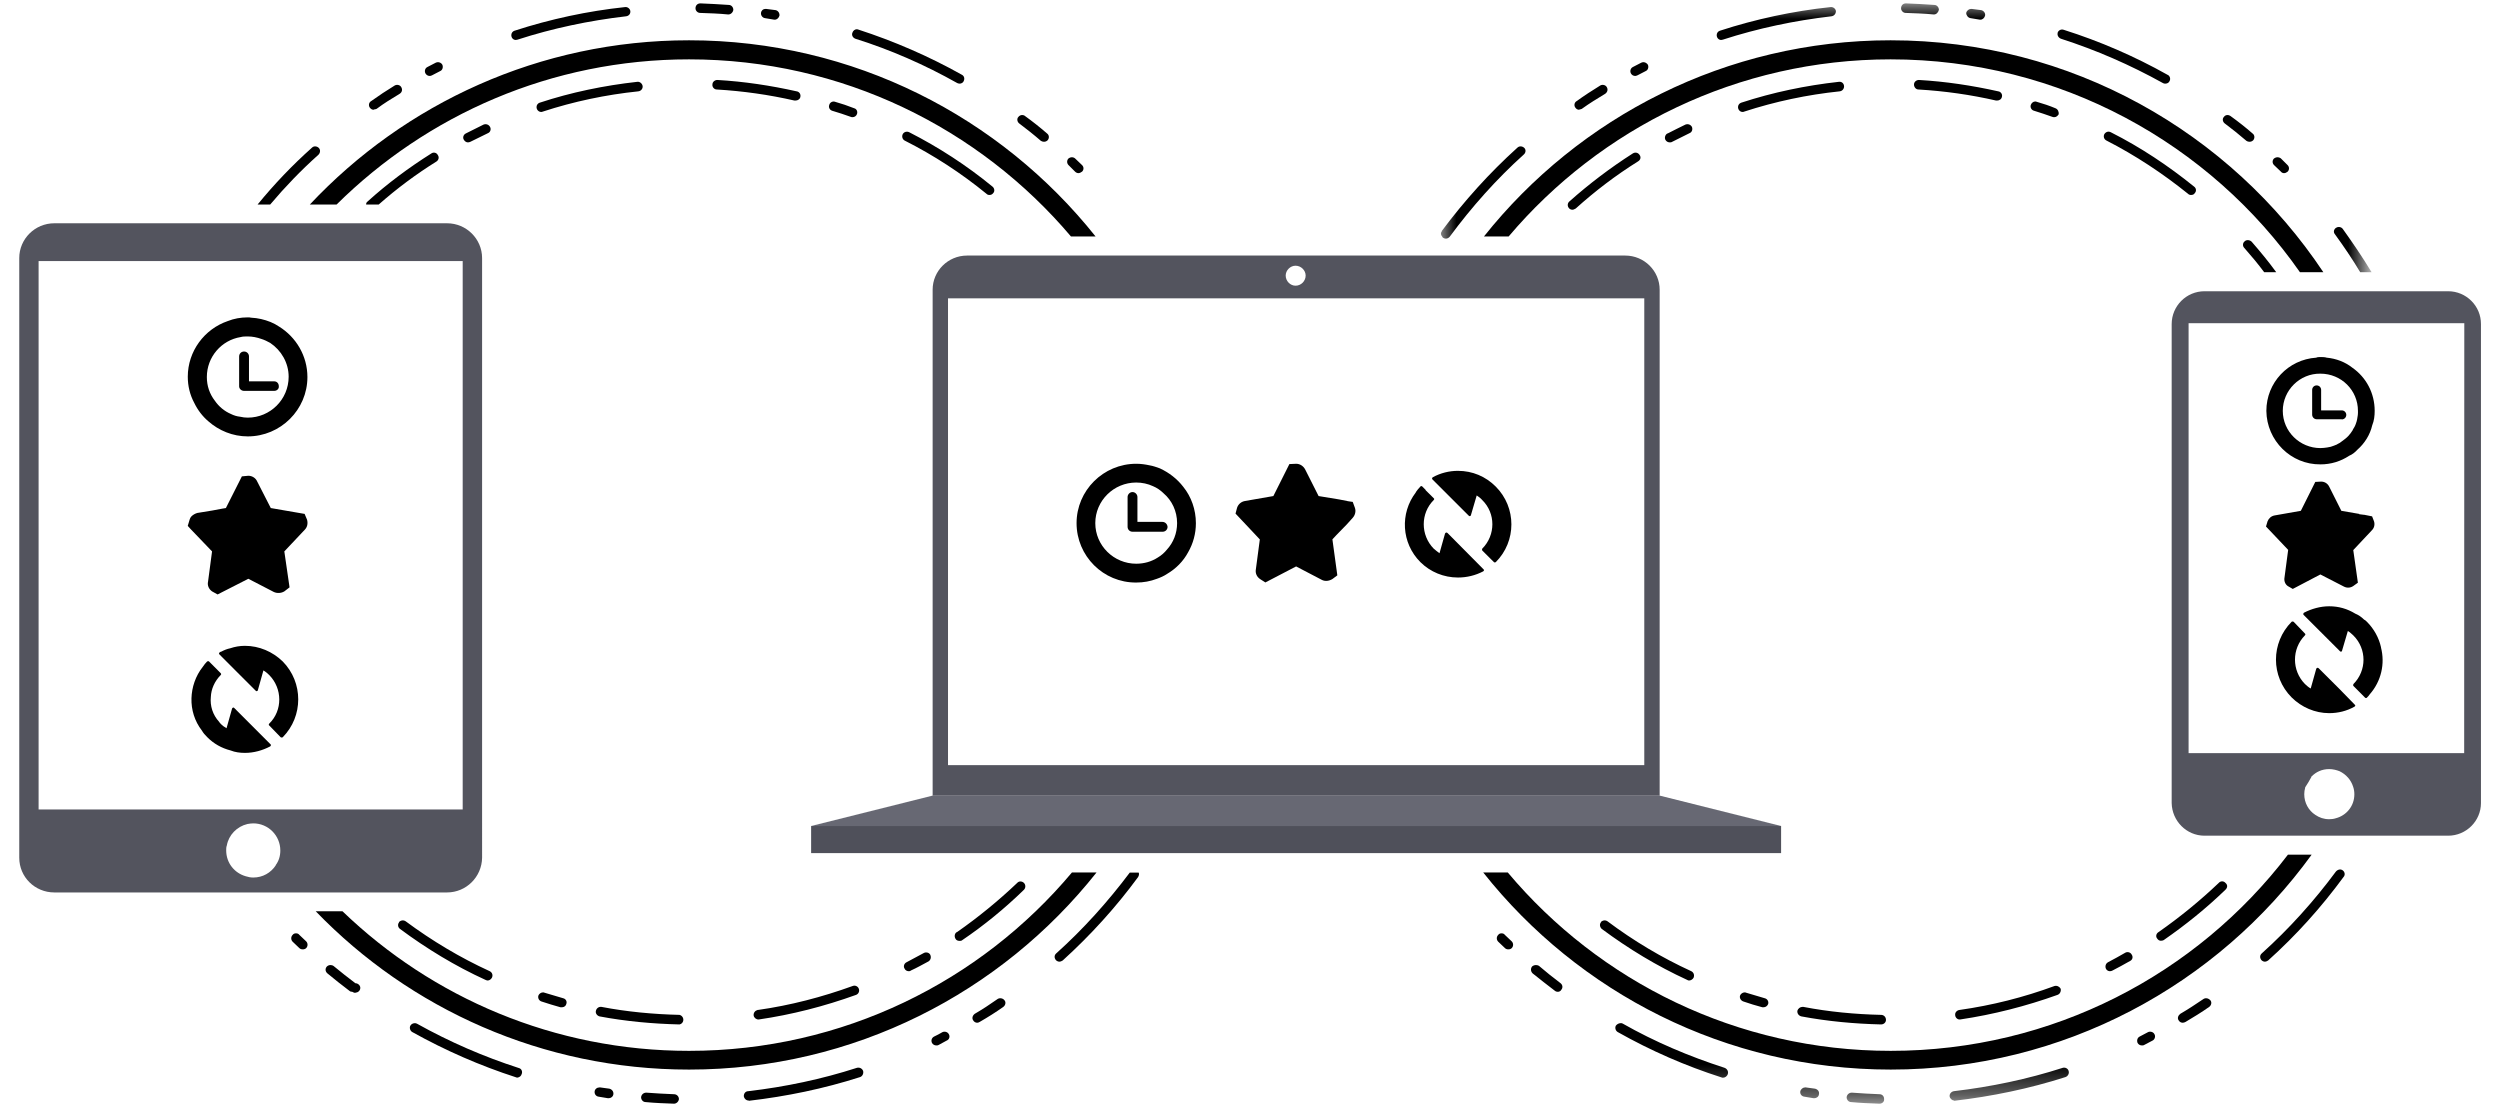 <?xml version="1.0" encoding="utf-8"?>
<!DOCTYPE svg PUBLIC "-//W3C//DTD SVG 1.1//EN" "http://www.w3.org/Graphics/SVG/1.1/DTD/svg11.dtd">
<svg version="1.1" id="Layer_1" xmlns="http://www.w3.org/2000/svg" xmlns:xlink="http://www.w3.org/1999/xlink" x="0px" y="0px"
	 width="81.291px" height="36px" viewBox="0 0 81.291 36" enable-background="new 0 0 81.291 36" xml:space="preserve" fill="context-fill">
<path d="M64.976,2.97c-0.85-0.19-1.709-0.32-2.58-0.37c-0.08,0-0.16,0.06-0.16,0.15c0,0.08,0.062,0.16,0.144,0.16
	c0.853,0.05,1.699,0.17,2.528,0.36h0.029c0.08,0,0.149-0.05,0.16-0.13C65.115,3.06,65.056,2.98,64.976,2.97z M59.796,2.66
	c-1.08,0.12-2.141,0.34-3.181,0.68c-0.06,0.02-0.101,0.08-0.101,0.14c0,0.09,0.068,0.16,0.147,0.16c0.021,0,0.028,0,0.051-0.01
	c1.013-0.33,2.052-0.55,3.108-0.66c0.091-0.01,0.148-0.09,0.142-0.17C59.955,2.71,59.886,2.65,59.796,2.66z M66.836,3.52
	c-0.19-0.08-0.399-0.15-0.61-0.21c-0.021-0.01-0.029-0.01-0.05-0.01c-0.061,0-0.12,0.05-0.141,0.11
	c-0.029,0.08,0.021,0.17,0.101,0.19c0.2,0.06,0.399,0.13,0.6,0.2c0.021,0.01,0.041,0.01,0.062,0.01c0.061,0,0.107-0.04,0.141-0.09
	C66.955,3.64,66.915,3.55,66.836,3.52z M55.017,4.13c-0.041-0.08-0.131-0.11-0.211-0.08c-0.199,0.1-0.391,0.19-0.58,0.29h-0.01
	c-0.07,0.04-0.101,0.14-0.061,0.21c0.029,0.05,0.08,0.08,0.141,0.08c0.02,0,0.051,0,0.08-0.02l0.561-0.28
	C55.017,4.3,55.046,4.21,55.017,4.13z M71.347,6.07c-0.841-0.68-1.74-1.28-2.711-1.77c-0.021-0.01-0.05-0.02-0.07-0.02
	c-0.06,0-0.107,0.03-0.14,0.08c-0.04,0.08-0.011,0.17,0.069,0.21c0.939,0.48,1.83,1.07,2.65,1.73c0.027,0.03,0.067,0.04,0.1,0.04
	c0.051,0,0.102-0.02,0.12-0.06C71.426,6.22,71.415,6.12,71.347,6.07z M53.315,5.04c-0.051-0.08-0.143-0.1-0.223-0.05
	c-0.72,0.46-1.408,0.98-2.061,1.56c-0.069,0.06-0.069,0.16-0.012,0.22c0.021,0.03,0.07,0.05,0.109,0.05
	c0.04,0,0.069-0.02,0.109-0.04C51.87,6.21,52.54,5.7,53.26,5.25C53.347,5.2,53.365,5.11,53.315,5.04z M73.216,7.86
	c-0.061-0.06-0.16-0.07-0.221-0.02c0,0.01,0,0.01-0.01,0.01c-0.062,0.05-0.07,0.15-0.01,0.21c0.229,0.26,0.447,0.52,0.647,0.79
	h0.392C73.767,8.51,73.495,8.18,73.216,7.86z M72.365,28.71c-0.06-0.069-0.16-0.069-0.22,0c-0.61,0.58-1.271,1.12-1.961,1.601
	c-0.08,0.051-0.092,0.149-0.039,0.209c0.027,0.041,0.067,0.07,0.119,0.07c0.041,0,0.068-0.01,0.09-0.02
	c0.721-0.5,1.391-1.041,2.011-1.641C72.437,28.859,72.437,28.77,72.365,28.71z M69.315,31.04c-0.041-0.08-0.143-0.101-0.211-0.06
	c-0.182,0.106-0.369,0.209-0.562,0.31c-0.051,0.03-0.08,0.08-0.08,0.14c0,0.09,0.069,0.15,0.147,0.15c0.029,0,0.062-0.01,0.08-0.021
	c0.189-0.1,0.381-0.199,0.57-0.31C69.347,31.21,69.365,31.109,69.315,31.04z M54.995,31.58c-0.96-0.439-1.88-0.99-2.721-1.62
	c-0.069-0.05-0.159-0.04-0.219,0.021v0.013c-0.053,0.06-0.031,0.157,0.027,0.21c0.869,0.646,1.8,1.21,2.777,1.658
	c0.021,0.012,0.039,0.021,0.062,0.021c0.062,0,0.12-0.04,0.148-0.09C55.104,31.71,55.075,31.62,54.995,31.58z M57.386,32.46
	c-0.199-0.06-0.41-0.12-0.609-0.181c-0.021-0.01-0.028-0.01-0.051-0.01c-0.061,0-0.129,0.051-0.147,0.107
	c-0.021,0.08,0.028,0.16,0.108,0.188c0.199,0.07,0.41,0.133,0.619,0.189h0.041c0.068,0,0.129-0.05,0.148-0.109
	C57.517,32.561,57.466,32.48,57.386,32.46z M66.806,32.061c-1,0.369-2.039,0.631-3.09,0.779c-0.08,0.01-0.15,0.08-0.141,0.16
	c0,0.09,0.08,0.16,0.16,0.15c1.08-0.16,2.147-0.434,3.17-0.801c0.08-0.029,0.119-0.119,0.101-0.199
	C66.966,32.08,66.886,32.04,66.806,32.061z M61.165,33c-0.85-0.02-1.699-0.1-2.529-0.26c-0.01,0-0.021,0-0.021,0
	c-0.08,0-0.149,0.05-0.171,0.13c-0.01,0.08,0.041,0.159,0.131,0.18c0.851,0.16,1.721,0.24,2.59,0.261c0.091,0,0.16-0.067,0.16-0.147
	C61.325,33.07,61.256,33,61.165,33z"/>
<path d="M75.546,8.85h-0.761c-2.92-4.18-7.8-6.92-13.31-6.92c-4.973,0-9.44,2.24-12.42,5.76h-0.803c3.09-3.88,7.87-6.38,13.223-6.38
	C67.347,1.31,72.524,4.31,75.546,8.85z"/>
<path d="M74.396,27.79h0.771c-3.061,4.229-8.061,6.989-13.688,6.989c-5.371,0-10.16-2.51-13.25-6.409h0.799
	c2.971,3.54,7.451,5.8,12.451,5.8C66.745,34.17,71.437,31.67,74.396,27.79z"/>
<g transform="translate(165.794)">
	<defs>
		<filter id="Adobe_OpacityMaskFilter" filterUnits="userSpaceOnUse" x="-118.94" y="0.11" width="30.261" height="35.779">
			<feColorMatrix  type="matrix" values="1 0 0 0 0  0 1 0 0 0  0 0 1 0 0  0 0 0 1 0"/>
		</filter>
	</defs>
	<mask maskUnits="userSpaceOnUse" x="-118.94" y="0.11" width="30.261" height="35.779" id="b">
		<g filter="url(#Adobe_OpacityMaskFilter)">
			<path id="a" fill="#FFFFFF" d="M-122.342,0.115h36.215v35.77h-36.215V0.115L-122.342,0.115z"/>
		</g>
	</mask>
	<path mask="url(#b)" d="M-104.679,35.58c-0.3-0.01-0.601-0.03-0.899-0.051c-0.09,0-0.16,0.061-0.17,0.15
		c0,0.078,0.061,0.157,0.148,0.157c0.301,0.03,0.611,0.04,0.921,0.052c0.09,0,0.159-0.068,0.149-0.148
		C-104.527,35.65-104.589,35.58-104.679,35.58z M-98.719,34.721c-1.141,0.369-2.34,0.619-3.54,0.76
		c-0.08,0.013-0.149,0.08-0.14,0.17c0.01,0.07,0.08,0.133,0.147,0.133v0.01c1.229-0.143,2.438-0.393,3.619-0.771
		c0.08-0.027,0.131-0.119,0.103-0.198C-98.549,34.74-98.648,34.7-98.719,34.721z M-106.777,35.4l-0.301-0.041
		c-0.011,0-0.011,0-0.021,0c-0.066,0-0.139,0.051-0.157,0.131c-0.013,0.09,0.051,0.16,0.13,0.17l0.301,0.05h0.029
		c0.068,0,0.143-0.05,0.148-0.13C-106.629,35.49-106.69,35.42-106.777,35.4z M-109.719,34.721c-1.149-0.371-2.26-0.841-3.311-1.438
		c-0.021-0.014-0.039-0.014-0.062-0.014c-0.062,0-0.119,0.03-0.159,0.08c-0.04,0.07-0.011,0.17,0.062,0.211
		c1.068,0.603,2.211,1.103,3.371,1.473c0.02,0.01,0.039,0.01,0.049,0.01c0.07,0,0.141-0.05,0.16-0.13
		C-109.589,34.83-109.639,34.75-109.719,34.721z M-95.738,33.63c-0.039-0.08-0.141-0.101-0.209-0.069l-0.271,0.143
		c-0.08,0.04-0.101,0.13-0.069,0.21c0.029,0.05,0.08,0.08,0.141,0.08c0.029,0,0.052,0,0.069-0.013l0.279-0.147
		C-95.729,33.8-95.697,33.7-95.738,33.63z M-93.918,32.529c-0.061-0.069-0.15-0.09-0.221-0.049c-0.25,0.17-0.51,0.34-0.76,0.486
		c-0.07,0.053-0.103,0.143-0.053,0.213c0.03,0.051,0.08,0.077,0.133,0.077c0.027,0,0.06-0.01,0.09-0.026
		c0.25-0.15,0.521-0.312,0.771-0.49C-93.889,32.689-93.868,32.59-93.918,32.529z M-115.049,31.971
		c-0.239-0.181-0.479-0.371-0.699-0.561c-0.029-0.021-0.07-0.03-0.102-0.03c-0.049,0-0.102,0.021-0.129,0.05
		c-0.051,0.07-0.041,0.16,0.021,0.221c0.239,0.189,0.479,0.383,0.729,0.57c0.027,0.021,0.061,0.029,0.09,0.029
		c0.039,0,0.09-0.02,0.109-0.061C-114.969,32.12-114.979,32.029-115.049,31.971z M-89.618,28.3c-0.069-0.05-0.159-0.03-0.221,0.04
		c-0.71,0.96-1.521,1.86-2.409,2.66c-0.07,0.061-0.07,0.15-0.011,0.221c0.03,0.029,0.069,0.049,0.11,0.049
		c0.039,0,0.08-0.02,0.107-0.039c0.909-0.817,1.729-1.729,2.449-2.711C-89.527,28.45-89.549,28.35-89.618,28.3z M-116.639,30.609
		l-0.221-0.209c-0.029-0.041-0.069-0.051-0.109-0.051s-0.08,0.01-0.109,0.051c-0.061,0.06-0.061,0.158,0,0.22l0.221,0.21
		c0.029,0.029,0.069,0.04,0.109,0.04s0.08-0.011,0.109-0.04C-116.578,30.77-116.578,30.67-116.639,30.609z M-89.618,7.44
		c-0.03-0.04-0.079-0.06-0.13-0.06c-0.029,0-0.061,0.01-0.091,0.03c-0.069,0.05-0.09,0.14-0.029,0.21
		c0.29,0.4,0.569,0.81,0.819,1.23h0.37C-88.969,8.37-89.288,7.9-89.618,7.44z M-116.229,4.81c-0.062-0.06-0.16-0.07-0.223-0.01
		c-0.908,0.82-1.729,1.73-2.459,2.71v0.01c-0.041,0.05-0.041,0.12,0.012,0.17c0,0.02,0.02,0.03,0.027,0.04
		c0.029,0.02,0.062,0.03,0.092,0.03c0.051,0,0.101-0.03,0.131-0.07c0.709-0.96,1.51-1.86,2.397-2.66
		C-116.179,4.97-116.168,4.87-116.229,4.81z M-91.408,5.37l-0.221-0.22c-0.068-0.05-0.159-0.05-0.229,0.01
		c-0.053,0.06-0.053,0.15,0.01,0.21l0.22,0.21c0.021,0.03,0.062,0.05,0.101,0.05c0.051,0,0.08-0.02,0.121-0.05
		C-91.35,5.52-91.35,5.43-91.408,5.37z M-92.549,4.34c-0.229-0.2-0.471-0.39-0.721-0.57c-0.029-0.02-0.062-0.03-0.09-0.03
		c-0.052,0-0.092,0.021-0.119,0.06c-0.062,0.06-0.041,0.16,0.021,0.21c0.239,0.18,0.479,0.37,0.71,0.57
		c0.029,0.02,0.061,0.03,0.1,0.03c0.053,0,0.09-0.02,0.121-0.05C-92.469,4.49-92.479,4.39-92.549,4.34z M-113.549,2.83
		c-0.04-0.07-0.141-0.09-0.21-0.05c-0.261,0.16-0.521,0.33-0.771,0.51c-0.07,0.04-0.092,0.14-0.039,0.21
		c0.027,0.04,0.067,0.07,0.129,0.07V3.56c0.021,0,0.061-0.01,0.08-0.02c0.25-0.18,0.51-0.34,0.76-0.49
		C-113.527,3-113.498,2.91-113.549,2.83z M-95.318,2.43c-1.068-0.6-2.199-1.09-3.369-1.46c-0.08-0.03-0.17,0.01-0.199,0.09v0.01
		c-0.021,0.08,0.029,0.16,0.109,0.19c1.148,0.37,2.25,0.85,3.312,1.44c0.021,0.01,0.04,0.02,0.067,0.02h0.012
		c0.062,0,0.119-0.03,0.142-0.09C-95.208,2.56-95.238,2.46-95.318,2.43z M-112.208,2.11c-0.051-0.08-0.142-0.11-0.221-0.07
		l-0.271,0.14c-0.079,0.04-0.101,0.14-0.061,0.21c0.028,0.05,0.079,0.08,0.141,0.08c0.021,0,0.04-0.01,0.069-0.02l0.271-0.14
		C-112.208,2.28-112.179,2.19-112.208,2.11z M-106.27,0.23c-1.219,0.13-2.438,0.39-3.602,0.77c-0.062,0.02-0.101,0.08-0.101,0.14
		c0,0.09,0.062,0.16,0.147,0.16c0.01,0,0.03-0.01,0.051-0.01c1.142-0.37,2.33-0.62,3.529-0.76c0.09-0.01,0.149-0.08,0.149-0.17
		C-106.107,0.28-106.19,0.22-106.27,0.23z M-101.368,0.33l-0.311-0.04c-0.011,0-0.011,0-0.021,0c-0.07,0-0.142,0.05-0.16,0.13
		c0,0.08,0.062,0.16,0.142,0.17l0.301,0.05h0.021c0.069,0,0.131-0.06,0.149-0.13C-101.229,0.43-101.288,0.35-101.368,0.33z
		 M-102.898,0.16c-0.31-0.02-0.607-0.04-0.92-0.05c-0.1,0-0.16,0.07-0.16,0.16c0,0.08,0.07,0.15,0.15,0.15
		c0.301,0.01,0.6,0.02,0.91,0.05h0.01c0.08,0,0.141-0.07,0.16-0.15C-102.748,0.24-102.809,0.16-102.898,0.16z"/>
</g>
<path d="M25.905,2.97c-0.85-0.19-1.71-0.32-2.58-0.37c-0.08,0-0.16,0.06-0.16,0.15c-0.01,0.08,0.06,0.16,0.14,0.16
	c0.85,0.05,1.7,0.17,2.53,0.36h0.03c0.08,0,0.15-0.05,0.16-0.12C26.045,3.06,25.985,2.98,25.905,2.97z M20.726,2.66
	c-1.08,0.12-2.15,0.34-3.18,0.68c-0.06,0.02-0.1,0.08-0.1,0.14c0,0.09,0.07,0.16,0.15,0.16c0.02,0,0.03,0,0.05-0.01
	c1.01-0.33,2.05-0.55,3.11-0.66c0.09-0.01,0.15-0.09,0.14-0.17C20.886,2.72,20.806,2.65,20.726,2.66z M27.775,3.52
	c-0.2-0.08-0.41-0.15-0.62-0.21c-0.08-0.03-0.17,0.02-0.19,0.1c-0.03,0.08,0.01,0.16,0.09,0.19c0.21,0.06,0.41,0.13,0.61,0.2
	c0.02,0.01,0.04,0.01,0.06,0.01c0.06,0,0.12-0.04,0.14-0.1C27.896,3.63,27.855,3.54,27.775,3.52z M15.936,4.13
	c-0.04-0.08-0.13-0.11-0.21-0.08c-0.19,0.1-0.39,0.19-0.58,0.29c-0.08,0.04-0.11,0.14-0.06,0.21c0.03,0.05,0.08,0.08,0.13,0.08
	c0.03,0,0.06-0.01,0.08-0.02c0.19-0.09,0.38-0.19,0.57-0.28C15.945,4.3,15.976,4.2,15.936,4.13z M32.275,6.07
	c-0.84-0.69-1.75-1.28-2.71-1.77c-0.08-0.04-0.17-0.01-0.21,0.06c-0.04,0.08-0.01,0.17,0.06,0.21c0.95,0.48,1.84,1.06,2.66,1.73
	c0.03,0.03,0.06,0.04,0.1,0.04c0.05,0,0.09-0.02,0.12-0.06C32.355,6.22,32.335,6.12,32.275,6.07z M14.235,5.04
	c-0.04-0.08-0.14-0.1-0.21-0.05c-0.73,0.46-1.43,0.98-2.07,1.56c-0.04,0.03-0.05,0.06-0.05,0.1h0.41c0.59-0.52,1.22-0.99,1.88-1.4
	C14.266,5.2,14.286,5.11,14.235,5.04z M33.295,28.71c-0.06-0.06-0.16-0.069-0.22,0c-0.61,0.58-1.27,1.12-1.96,1.601
	c-0.01,0-0.01,0-0.01,0c-0.07,0.051-0.08,0.149-0.03,0.223c0.02,0.037,0.07,0.06,0.12,0.06h0.01c0.02,0,0.06,0,0.08-0.021
	c0.72-0.488,1.39-1.038,2.01-1.641C33.355,28.87,33.355,28.77,33.295,28.71z M30.246,31.04c-0.04-0.069-0.14-0.09-0.21-0.05
	c-0.18,0.1-0.37,0.199-0.56,0.3c-0.08,0.04-0.11,0.14-0.06,0.21c0.02,0.05,0.08,0.08,0.13,0.08c0.03,0,0.05,0,0.07-0.021
	c0.2-0.09,0.39-0.199,0.58-0.3C30.266,31.21,30.286,31.12,30.246,31.04z M15.925,31.58c-0.96-0.439-1.88-0.99-2.73-1.62
	c-0.07-0.05-0.16-0.04-0.22,0.021v0.013c-0.05,0.06-0.04,0.157,0.03,0.21c0.87,0.646,1.8,1.21,2.78,1.658
	c0.03,0.012,0.05,0.021,0.07,0.021c0.06,0,0.11-0.04,0.14-0.09C16.036,31.71,16.005,31.62,15.925,31.58z M18.315,32.46
	c-0.21-0.06-0.41-0.12-0.61-0.181c-0.02-0.01-0.04-0.01-0.05-0.01c-0.07,0-0.13,0.051-0.15,0.107c-0.02,0.08,0.02,0.16,0.1,0.188
	c0.21,0.07,0.42,0.133,0.62,0.189h0.05c0.07,0,0.13-0.05,0.14-0.109C18.445,32.561,18.396,32.48,18.315,32.46z M27.726,32.061
	c-0.99,0.359-2.03,0.631-3.08,0.779c-0.01,0-0.01,0-0.01,0c-0.08,0.021-0.14,0.09-0.13,0.18c0.01,0.07,0.08,0.131,0.16,0.131
	c1.08-0.157,2.14-0.43,3.17-0.801c0.08-0.029,0.12-0.119,0.09-0.199C27.896,32.07,27.806,32.029,27.726,32.061z M22.096,33
	c-0.85-0.02-1.71-0.1-2.54-0.26c-0.08-0.01-0.16,0.039-0.18,0.13c-0.02,0.08,0.04,0.159,0.12,0.18c0.85,0.16,1.72,0.24,2.59,0.261
	h0.01c0.06-0.011,0.11-0.061,0.12-0.119C22.235,33.1,22.175,33.02,22.096,33z"/>
<g>
	<path d="M22.405,1.93c4.98,0,9.44,2.24,12.42,5.76h0.8c-3.09-3.88-7.87-6.38-13.22-6.38c-4.86,0-9.25,2.06-12.33,5.34h0.87
		C13.886,3.74,17.925,1.93,22.405,1.93z"/>
	<path d="M22.405,34.17c-4.38,0-8.35-1.729-11.27-4.54h-0.87c3.06,3.17,7.37,5.149,12.14,5.149c5.37,0,10.16-2.51,13.25-6.409h-0.8
		C31.886,31.91,27.405,34.17,22.405,34.17z"/>
</g>
<g>
	<path d="M76.966,20.221c-0.029-0.029-0.061-0.061-0.09-0.07c-0.091-0.09-0.189-0.157-0.29-0.197c-0.261-0.16-0.54-0.24-0.851-0.24
		c-0.28,0-0.57,0.08-0.82,0.21c-0.01,0.013-0.02,0.021-0.02,0.04c0,0.012,0,0.021,0.01,0.03l1.181,1.18
		c0.011,0.013,0.029,0.021,0.04,0.013c0.02,0,0.029-0.013,0.029-0.029l0.189-0.641c0.061,0.037,0.131,0.1,0.18,0.147
		c0.438,0.438,0.438,1.14,0,1.58c-0.01,0.021-0.01,0.05,0,0.06l0.381,0.383c0.01,0.01,0.021,0.01,0.029,0.01
		c0.01,0,0.021,0,0.028-0.01c0.029-0.029,0.069-0.07,0.093-0.109c0.379-0.432,0.5-1,0.367-1.521c0-0.01,0-0.01,0-0.01
		C77.354,20.74,77.194,20.45,76.966,20.221z"/>
	<path d="M77.194,16.95l-0.062-0.16l-0.25-0.05h-0.01l-0.16-0.02v-0.01l-0.58-0.1l-0.397-0.79c-0.051-0.1-0.149-0.16-0.26-0.16
		l-0.19,0.01l-0.47,0.94l-0.853,0.15c-0.108,0.02-0.188,0.09-0.229,0.19l-0.051,0.17l0.721,0.76l-0.119,0.899
		c-0.021,0.109,0.021,0.221,0.109,0.279l0.16,0.092l0.897-0.471l0.771,0.397c0.102,0.05,0.209,0.04,0.299-0.021l0.15-0.108
		l-0.15-1.06l0.61-0.65C77.205,17.16,77.226,17.05,77.194,16.95z"/>
	<path d="M76.146,22.48l-0.049-0.051l-0.701-0.699c-0.02-0.014-0.027-0.021-0.049-0.014c-0.011,0-0.021,0.014-0.031,0.03
		l-0.18,0.642c-0.07-0.039-0.13-0.092-0.189-0.148c-0.43-0.44-0.43-1.141,0-1.58c0.021-0.021,0.021-0.04,0-0.061l-0.368-0.383
		c-0.021-0.01-0.052-0.01-0.062,0c-0.681,0.684-0.681,1.78,0,2.463c0.319,0.317,0.76,0.51,1.219,0.51c0.291,0,0.57-0.069,0.82-0.209
		c0.021-0.014,0.021-0.021,0.03-0.03c0-0.021-0.011-0.03-0.021-0.04L76.146,22.48z"/>
	<path d="M76.495,11.96c-0.239-0.19-0.529-0.3-0.84-0.33c-0.062-0.02-0.131-0.02-0.2-0.02c-0.05,0-0.101,0-0.14,0.02
		c-0.91,0.06-1.621,0.81-1.621,1.73c0.011,0.97,0.801,1.75,1.761,1.74c0.341,0,0.66-0.1,0.931-0.28c0.1-0.04,0.189-0.11,0.271-0.2
		c0.229-0.2,0.408-0.48,0.479-0.79c0.062-0.15,0.08-0.31,0.08-0.47C77.216,12.78,76.937,12.27,76.495,11.96z M76.646,13.63
		c-0.01,0.05-0.02,0.09-0.039,0.14c-0.021,0.07-0.061,0.14-0.101,0.2v0.01c-0.04,0.07-0.091,0.13-0.141,0.19
		c-0.029,0.03-0.069,0.07-0.109,0.1s-0.08,0.06-0.12,0.09c-0.039,0.03-0.08,0.06-0.13,0.08c0,0-0.011,0-0.011,0.01
		c-0.04,0.01-0.061,0.03-0.1,0.04c-0.07,0.03-0.143,0.05-0.223,0.06c-0.068,0.01-0.148,0.02-0.221,0.02
		c-0.67,0-1.223-0.54-1.223-1.21s0.553-1.22,1.223-1.21c0.681,0,1.221,0.54,1.221,1.21C76.676,13.45,76.665,13.54,76.646,13.63z"/>
	<path d="M75.33,13.633h0.815l0.002,0.005c0.082,0,0.146-0.068,0.146-0.148c0-0.08-0.067-0.146-0.146-0.146h-0.672v-0.665
		c0-0.081-0.063-0.147-0.146-0.147s-0.146,0.066-0.146,0.147v0.808C75.185,13.567,75.251,13.632,75.33,13.633z"/>
</g>
<path fill="none" d="M42.126,8.64c-0.171,0-0.32,0.15-0.32,0.32c0,0.18,0.149,0.33,0.32,0.33c0.18,0,0.329-0.15,0.329-0.33
	C42.455,8.79,42.306,8.64,42.126,8.64z M46.896,7.69c0,0.02,0.021,0.03,0.03,0.04c0.029,0.02,0.06,0.03,0.091,0.03
	c0.049,0,0.102-0.03,0.129-0.07H46.896z"/>
<g>
	<path fill="none" d="M8.235,26.77c-0.06,0-0.13,0.014-0.19,0.021c-0.34,0.08-0.61,0.359-0.67,0.7c-0.02,0.05-0.02,0.108-0.02,0.159
		c0,0.41,0.27,0.74,0.64,0.841c0.08,0.028,0.16,0.04,0.24,0.04c0.31,0,0.57-0.15,0.73-0.391c0,0,0,0,0-0.013
		c0.1-0.13,0.15-0.3,0.15-0.479C9.116,27.17,8.726,26.77,8.235,26.77z"/>
	<path opacity="0.7" fill="#0B0C1B" d="M14.536,7.26H1.766c-0.63,0-1.14,0.51-1.14,1.13v19.5c0,0.629,0.51,1.129,1.14,1.129h12.77
		c0.62,0,1.13-0.5,1.14-1.129V8.39C15.675,7.77,15.166,7.26,14.536,7.26z M8.965,28.13c0,0.011,0,0.011,0,0.011
		c-0.16,0.239-0.42,0.393-0.73,0.393c-0.08,0-0.16-0.014-0.24-0.04c-0.37-0.103-0.64-0.433-0.64-0.843c0-0.051,0-0.107,0.02-0.157
		c0.06-0.343,0.33-0.62,0.67-0.7c0.06-0.01,0.13-0.021,0.19-0.021c0.49,0,0.88,0.399,0.88,0.881C9.116,27.83,9.065,28,8.965,28.13z
		 M15.045,26.32H1.255V8.49h13.79V26.32z"/>
</g>
<g>
	<path fill="none" d="M8.786,11.15c-0.09-0.05-0.19-0.1-0.29-0.13c-0.14-0.05-0.29-0.08-0.44-0.08c-0.08,0-0.16,0-0.23,0.02
		c-0.62,0.1-1.1,0.64-1.1,1.3c0,0.29,0.09,0.55,0.26,0.77c0.13,0.19,0.31,0.34,0.52,0.43c0.1,0.05,0.2,0.08,0.3,0.09
		c0.08,0.02,0.17,0.03,0.25,0.03c0.73,0,1.33-0.59,1.33-1.33C9.386,11.8,9.146,11.39,8.786,11.15z M8.916,12.71h-0.98
		c-0.09,0-0.16-0.07-0.16-0.15v-0.97c0-0.09,0.07-0.16,0.16-0.16s0.16,0.07,0.16,0.16v0.81h0.82c0.09,0,0.15,0.07,0.15,0.16
		C9.076,12.64,9.005,12.71,8.916,12.71z"/>
	<polygon fill="none" points="8.076,16.43 7.755,17.07 7.175,17.17 7.045,17.19 7.166,17.32 7.545,17.73 7.445,18.46 8.076,18.13 
		8.695,18.46 8.596,17.73 9.105,17.19 8.396,17.07 	"/>
</g>
<path d="M7.616,23.02c-0.01-0.01-0.03-0.02-0.04-0.01c-0.01,0-0.03,0.021-0.03,0.03l-0.18,0.64c-0.07-0.039-0.14-0.09-0.19-0.146
	c-0.02-0.021-0.04-0.04-0.05-0.062c-0.21-0.229-0.3-0.521-0.27-0.811c0.01-0.25,0.12-0.51,0.32-0.71c0.02-0.021,0.02-0.04,0-0.062
	l-0.38-0.382c-0.01-0.01-0.04-0.01-0.06,0c-0.05,0.052-0.1,0.11-0.14,0.173c-0.24,0.301-0.36,0.67-0.37,1.027
	c-0.01,0.37,0.1,0.74,0.34,1.05c0.04,0.07,0.1,0.144,0.17,0.21c0.21,0.213,0.47,0.36,0.76,0.434c0.15,0.06,0.31,0.08,0.47,0.08
	c0.29,0,0.57-0.08,0.82-0.211c0.01-0.013,0.02-0.021,0.02-0.029c0.01-0.021,0-0.03-0.01-0.04L7.616,23.02z"/>
<path d="M9.076,10.62c-0.09-0.06-0.18-0.11-0.28-0.15c-0.2-0.08-0.41-0.13-0.63-0.14c-0.04-0.01-0.07-0.01-0.11-0.01
	c-0.23,0-0.45,0.04-0.65,0.12c-0.76,0.26-1.3,0.98-1.3,1.81c0,0.3,0.07,0.59,0.21,0.85c0.11,0.23,0.27,0.44,0.46,0.6
	c0.34,0.3,0.79,0.49,1.28,0.49c1.07,0,1.94-0.87,1.94-1.93C9.996,11.57,9.625,10.96,9.076,10.62z M8.056,13.58
	c-0.08,0-0.17-0.01-0.25-0.03c-0.1-0.01-0.2-0.04-0.3-0.09c-0.21-0.09-0.39-0.24-0.52-0.43c-0.17-0.22-0.26-0.48-0.26-0.77
	c0-0.66,0.48-1.2,1.1-1.3c0.07-0.02,0.15-0.02,0.23-0.02c0.15,0,0.3,0.03,0.44,0.08c0.1,0.03,0.2,0.08,0.29,0.13
	c0.36,0.24,0.6,0.65,0.6,1.1C9.386,12.99,8.786,13.58,8.056,13.58z"/>
<path d="M9.985,16.9l-0.08-0.19l-1.1-0.19l-0.44-0.86c-0.05-0.12-0.17-0.19-0.29-0.19l-0.21,0.02l-0.52,1.03l-0.12,0.02l-0.32,0.06
	l-0.49,0.08c-0.07,0.02-0.14,0.06-0.19,0.11c-0.03,0.03-0.05,0.07-0.06,0.11l-0.06,0.2l0.09,0.1l0.7,0.73l-0.13,0.98
	c-0.03,0.13,0.03,0.25,0.13,0.32l0.18,0.1l1-0.51l0.83,0.43c0.11,0.05,0.24,0.04,0.34-0.02l0.17-0.131l-0.17-1.169l0.66-0.7
	C9.996,17.14,10.016,17.02,9.985,16.9z"/>
<path d="M7.965,21c-0.17,0-0.33,0.029-0.48,0.08c-0.1,0.02-0.2,0.061-0.29,0.109c-0.02,0-0.03,0.011-0.05,0.021
	c-0.01,0.011-0.02,0.021-0.02,0.03c-0.01,0.02,0,0.029,0.01,0.039l0.1,0.101l0.43,0.431l0.65,0.649
	c0.01,0.011,0.02,0.021,0.04,0.011c0.01,0,0.03-0.011,0.03-0.029l0.18-0.642c0.07,0.04,0.13,0.091,0.19,0.15
	c0.43,0.438,0.44,1.149,0,1.579c-0.02,0.021-0.02,0.051,0,0.061l0.37,0.381c0.01,0.01,0.02,0.01,0.03,0.01c0.02,0,0.03,0,0.04-0.01
	c0.67-0.681,0.67-1.779,0-2.461C8.866,21.189,8.425,21,7.965,21z"/>
<path d="M7.936,12.71h0.98c0.09,0,0.16-0.07,0.15-0.15c0-0.09-0.06-0.16-0.15-0.16h-0.82v-0.81c0-0.09-0.07-0.16-0.16-0.16
	s-0.16,0.07-0.16,0.16v0.97C7.775,12.64,7.846,12.71,7.936,12.71z"/>
<path d="M44.056,16.51l-0.07-0.19l-0.139-0.02l-0.301-0.06l-0.67-0.11l-0.439-0.87c-0.061-0.11-0.17-0.18-0.291-0.18l-0.22,0.01
	l-0.521,1.04l-0.92,0.16c-0.12,0.02-0.22,0.1-0.26,0.22l-0.05,0.19l0.79,0.84l-0.13,0.979c-0.02,0.119,0.03,0.237,0.14,0.311
	l0.17,0.109l1-0.521l0.84,0.439c0.101,0.051,0.229,0.039,0.34-0.029l0.16-0.12l-0.16-1.17l0.13-0.14l0.341-0.35l0.189-0.21
	C44.065,16.75,44.097,16.62,44.056,16.51z"/>
<path d="M38.476,15.83c-0.2-0.26-0.46-0.46-0.76-0.6c-0.11-0.04-0.22-0.08-0.34-0.1c-0.14-0.03-0.28-0.05-0.43-0.05
	c-1.07,0-1.94,0.87-1.94,1.93c0,1.07,0.87,1.94,1.94,1.932c0.24,0,0.46-0.041,0.67-0.121c0.11-0.038,0.23-0.09,0.33-0.158
	c0.29-0.17,0.53-0.41,0.69-0.71c0.16-0.28,0.25-0.6,0.25-0.94C38.886,16.57,38.735,16.15,38.476,15.83z M37.945,17.87
	c-0.08,0.1-0.18,0.19-0.3,0.26c-0.2,0.13-0.44,0.2-0.7,0.2c-0.73,0-1.33-0.59-1.33-1.32c0-0.73,0.6-1.32,1.33-1.32
	c0.19,0,0.38,0.04,0.55,0.12c0.12,0.05,0.24,0.13,0.34,0.23c0.27,0.23,0.44,0.58,0.44,0.97C38.275,17.34,38.155,17.64,37.945,17.87z
	"/>
<g>
	<path d="M37.965,17.13c0,0.09-0.07,0.16-0.16,0.16h-0.98c-0.09,0-0.16-0.07-0.16-0.16v-0.97c0-0.08,0.07-0.16,0.16-0.16
		c0.09,0,0.16,0.08,0.16,0.16v0.81h0.81C37.886,16.97,37.956,17.04,37.965,17.13z"/>
</g>
<g>
	<path d="M48.636,18.28c-0.01,0-0.021,0.01-0.029,0.01c-0.01,0-0.021-0.01-0.028-0.01l-0.382-0.38c-0.01-0.02-0.01-0.04,0-0.06
		c0.439-0.44,0.439-1.15,0-1.58c-0.051-0.06-0.118-0.11-0.18-0.15l-0.188,0.64c0,0.01-0.013,0.03-0.029,0.03
		c-0.011,0.01-0.028,0-0.04-0.01l-1.181-1.18c-0.013-0.01-0.013-0.02-0.013-0.04c0-0.01,0.013-0.02,0.021-0.03
		c0.25-0.14,0.54-0.21,0.818-0.21c0.472,0,0.9,0.18,1.229,0.51C49.315,16.5,49.315,17.6,48.636,18.28z"/>
	<path d="M48.256,18.54c-0.011,0.021-0.011,0.03-0.03,0.04c-0.25,0.13-0.529,0.199-0.818,0.199c-0.461,0-0.898-0.18-1.221-0.5
		c-0.621-0.62-0.67-1.59-0.148-2.27V16c0.04-0.06,0.091-0.12,0.148-0.18c0.01-0.02,0.039-0.02,0.062,0l0.108,0.11v0.01l0.262,0.26
		c0.021,0.01,0.021,0.04,0,0.06c-0.432,0.43-0.432,1.14,0,1.58c0.062,0.05,0.117,0.1,0.188,0.15l0.18-0.64
		c0.013-0.02,0.021-0.03,0.031-0.03c0.021-0.01,0.029,0,0.049,0.01l1.17,1.18C48.245,18.52,48.256,18.529,48.256,18.54z"/>
</g>
<g>
	<path d="M9.735,30.4c-0.03-0.041-0.07-0.051-0.11-0.051s-0.08,0.01-0.11,0.051c-0.06,0.06-0.06,0.158,0,0.22l0.22,0.21
		c0.03,0.029,0.07,0.04,0.11,0.04c0.04,0,0.08-0.011,0.11-0.04c0.06-0.061,0.06-0.16,0-0.221L9.735,30.4z"/>
	<path d="M11.556,31.971c-0.24-0.181-0.48-0.371-0.71-0.561c-0.03-0.021-0.07-0.03-0.1-0.03c-0.05,0-0.09,0.021-0.12,0.05
		c-0.06,0.07-0.05,0.16,0.02,0.221c0.23,0.189,0.47,0.383,0.72,0.57c0.02,0.021,0.06,0.029,0.09,0.029
		c0.03,0.02,0.07,0.04,0.11,0.029c0.08-0.01,0.15-0.069,0.15-0.159C11.715,32.04,11.636,31.971,11.556,31.971z"/>
	<path d="M13.976,2.47c0.02,0,0.05-0.01,0.07-0.02l0.27-0.14c0.07-0.03,0.1-0.12,0.07-0.2c-0.04-0.08-0.14-0.11-0.22-0.07
		l-0.27,0.14c-0.08,0.04-0.1,0.14-0.06,0.21C13.866,2.44,13.916,2.47,13.976,2.47z"/>
	<path d="M10.146,4.8c-0.64,0.57-1.23,1.19-1.77,1.85h0.41c0.48-0.57,1.01-1.12,1.57-1.62c0.06-0.06,0.07-0.16,0.01-0.22
		C10.306,4.75,10.206,4.74,10.146,4.8z"/>
	<path d="M24.875,0.59l0.3,0.05h0.02c0.07,0,0.13-0.06,0.15-0.13c0.01-0.08-0.04-0.16-0.12-0.18l-0.31-0.04h-0.03
		c-0.07,0-0.13,0.05-0.14,0.13C24.735,0.5,24.795,0.58,24.875,0.59z"/>
	<path d="M33.846,4.58c0.03,0.02,0.07,0.03,0.1,0.03c0.05,0,0.09-0.02,0.12-0.05c0.06-0.07,0.05-0.17-0.02-0.22
		c-0.23-0.2-0.47-0.39-0.72-0.57c-0.02-0.02-0.06-0.03-0.09-0.03c-0.04,0-0.09,0.021-0.12,0.06c-0.06,0.06-0.04,0.16,0.02,0.21
		C33.375,4.19,33.616,4.38,33.846,4.58z"/>
	<path d="M34.956,5.58c0.03,0.03,0.07,0.05,0.11,0.05s0.08-0.02,0.12-0.05c0.06-0.06,0.06-0.15,0-0.21l-0.23-0.22
		c-0.06-0.05-0.15-0.05-0.22,0.01c-0.05,0.06-0.05,0.15,0.01,0.21L34.956,5.58z"/>
	<path d="M27.815,1.26c1.15,0.36,2.26,0.85,3.31,1.44c0.02,0.01,0.05,0.02,0.08,0.02c0.05,0,0.11-0.03,0.13-0.08
		c0.04-0.08,0.02-0.17-0.06-0.21c-1.07-0.6-2.2-1.09-3.37-1.47c-0.01,0-0.03-0.01-0.04-0.01c-0.07,0-0.13,0.05-0.15,0.12
		C27.686,1.15,27.735,1.23,27.815,1.26z"/>
	<path d="M12.835,2.78c-0.26,0.16-0.52,0.33-0.77,0.51c-0.07,0.04-0.09,0.14-0.04,0.21c0.03,0.04,0.07,0.07,0.13,0.07V3.56
		c0.03,0,0.06-0.01,0.09-0.02c0.24-0.18,0.5-0.34,0.75-0.49c0.08-0.05,0.1-0.14,0.05-0.22C13.005,2.76,12.905,2.74,12.835,2.78z"/>
	<path d="M27.866,34.721c-1.14,0.369-2.33,0.619-3.53,0.76c-0.09,0-0.15,0.069-0.15,0.16c0.01,0.08,0.08,0.149,0.16,0.143v0.01
		c1.23-0.143,2.44-0.393,3.62-0.771c0.08-0.027,0.12-0.119,0.1-0.198C28.036,34.74,27.945,34.7,27.866,34.721z"/>
	<path d="M23.695,0.16c-0.31-0.02-0.62-0.04-0.92-0.05c-0.1,0-0.16,0.07-0.16,0.16c0,0.08,0.07,0.15,0.15,0.15
		c0.3,0.01,0.61,0.02,0.91,0.05h0.01c0.08,0,0.15-0.07,0.16-0.15C23.846,0.24,23.786,0.16,23.695,0.16z"/>
	<path d="M30.646,33.561c-0.09,0.051-0.18,0.103-0.27,0.143c-0.08,0.04-0.11,0.13-0.07,0.21c0.03,0.05,0.08,0.08,0.14,0.08
		c0.03,0,0.05,0,0.07-0.013l0.27-0.147c0.08-0.03,0.11-0.13,0.07-0.2C30.815,33.55,30.715,33.529,30.646,33.561z"/>
	<path d="M16.875,34.73c-1.15-0.371-2.26-0.854-3.31-1.44c-0.02-0.011-0.05-0.021-0.07-0.021c-0.06,0-0.12,0.027-0.15,0.08
		c-0.04,0.067-0.01,0.17,0.06,0.209c1.08,0.602,2.2,1.092,3.37,1.471c0.02,0.011,0.04,0.011,0.05,0.011
		c0.07-0.011,0.12-0.05,0.14-0.12C16.996,34.84,16.956,34.75,16.875,34.73z"/>
	<path d="M34.346,31c-0.07,0.061-0.07,0.15-0.01,0.221c0.03,0.029,0.07,0.049,0.11,0.049c0.04,0,0.08-0.02,0.11-0.039
		c0.9-0.817,1.73-1.729,2.45-2.711c0.03-0.049,0.04-0.106,0.02-0.146h-0.29C36.025,29.32,35.226,30.21,34.346,31z"/>
	<path d="M32.445,32.48c-0.24,0.17-0.5,0.34-0.75,0.486c-0.07,0.053-0.1,0.143-0.05,0.213c0.03,0.051,0.08,0.077,0.13,0.077
		c0.03,0,0.05-0.01,0.08-0.026c0.26-0.15,0.52-0.312,0.77-0.49c0.07-0.051,0.09-0.15,0.04-0.211
		C32.616,32.46,32.516,32.439,32.445,32.48z"/>
	<path d="M19.815,35.4l-0.3-0.041c-0.01,0-0.02,0-0.02,0c-0.08,0-0.15,0.051-0.16,0.131c-0.01,0.09,0.05,0.16,0.13,0.17l0.3,0.05
		h0.03c0.07,0,0.14-0.05,0.15-0.13C19.956,35.49,19.896,35.42,19.815,35.4z"/>
	<path d="M21.916,35.58c-0.3-0.01-0.6-0.03-0.9-0.051c-0.09,0-0.16,0.061-0.17,0.15c0,0.078,0.06,0.157,0.15,0.157
		c0.3,0.03,0.61,0.04,0.92,0.052c0.08,0,0.15-0.068,0.16-0.148C22.076,35.65,22.005,35.58,21.916,35.58z"/>
	<path d="M20.326,0.23c-1.22,0.13-2.43,0.39-3.6,0.77c-0.06,0.02-0.1,0.08-0.1,0.14c0,0.09,0.06,0.16,0.15,0.16
		c0.01,0,0.03-0.01,0.05-0.01c1.14-0.37,2.33-0.62,3.53-0.76c0.09-0.01,0.15-0.08,0.14-0.17C20.485,0.28,20.405,0.22,20.326,0.23z"
		/>
	<g>
		<path fill="none" d="M42.126,9.29c0.18,0,0.329-0.15,0.329-0.33c0-0.17-0.149-0.32-0.329-0.32c-0.171,0-0.32,0.15-0.32,0.32
			C41.806,9.14,41.955,9.29,42.126,9.29z"/>
		<rect x="30.826" y="9.7" fill="none" width="22.64" height="15.18"/>
		<path opacity="0.7" fill="#0B0C1B" d="M53.966,9.42c0-0.61-0.5-1.11-1.119-1.11H31.446c-0.62,0-1.12,0.5-1.12,1.11v16.45h23.64
			V9.42z M42.126,8.64c0.18,0,0.329,0.15,0.329,0.32c0,0.18-0.149,0.33-0.329,0.33c-0.171,0-0.32-0.15-0.32-0.33
			C41.806,8.79,41.955,8.64,42.126,8.64z M53.466,24.88h-22.64V9.7h22.64V24.88z"/>
	</g>
</g>
<path opacity="0.7" fill="#0B0C1B" d="M79.604,9.47h-2.489h-1.181h-4.25c-0.592,0-1.069,0.48-1.069,1.07V26.1c0,0,0,0,0,0.012
	c0.011,0.58,0.479,1.062,1.069,1.062h7.92c0.59,0,1.068-0.479,1.068-1.062V10.54C80.676,9.95,80.194,9.47,79.604,9.47z
	 M75.944,26.609c-0.062,0.021-0.139,0.029-0.209,0.029c-0.17,0-0.32-0.052-0.45-0.142c-0.22-0.142-0.359-0.392-0.359-0.67
	c0-0.07,0.011-0.147,0.029-0.21c0-0.012,0-0.021,0.011-0.03c0.069-0.103,0.131-0.21,0.189-0.317c-0.01-0.013,0-0.013,0.01-0.021
	c0.141-0.148,0.341-0.24,0.57-0.24c0.119,0,0.24,0.03,0.34,0.07c0.21,0.102,0.369,0.279,0.439,0.5
	c0.028,0.08,0.041,0.158,0.041,0.25C76.556,26.21,76.296,26.52,75.944,26.609z M80.126,24.49h-3.779h-0.791h-4.391V10.51h5.352
	h1.141h2.472L80.126,24.49L80.126,24.49z"/>
<polygon opacity="0.65" fill="#161828" points="53.966,25.87 30.326,25.87 26.375,26.859 57.915,26.859 "/>
<g opacity="0.7">
	<rect x="26.375" y="26.859" fill="#040614" width="31.54" height="0.881"/>
</g>
</svg>
